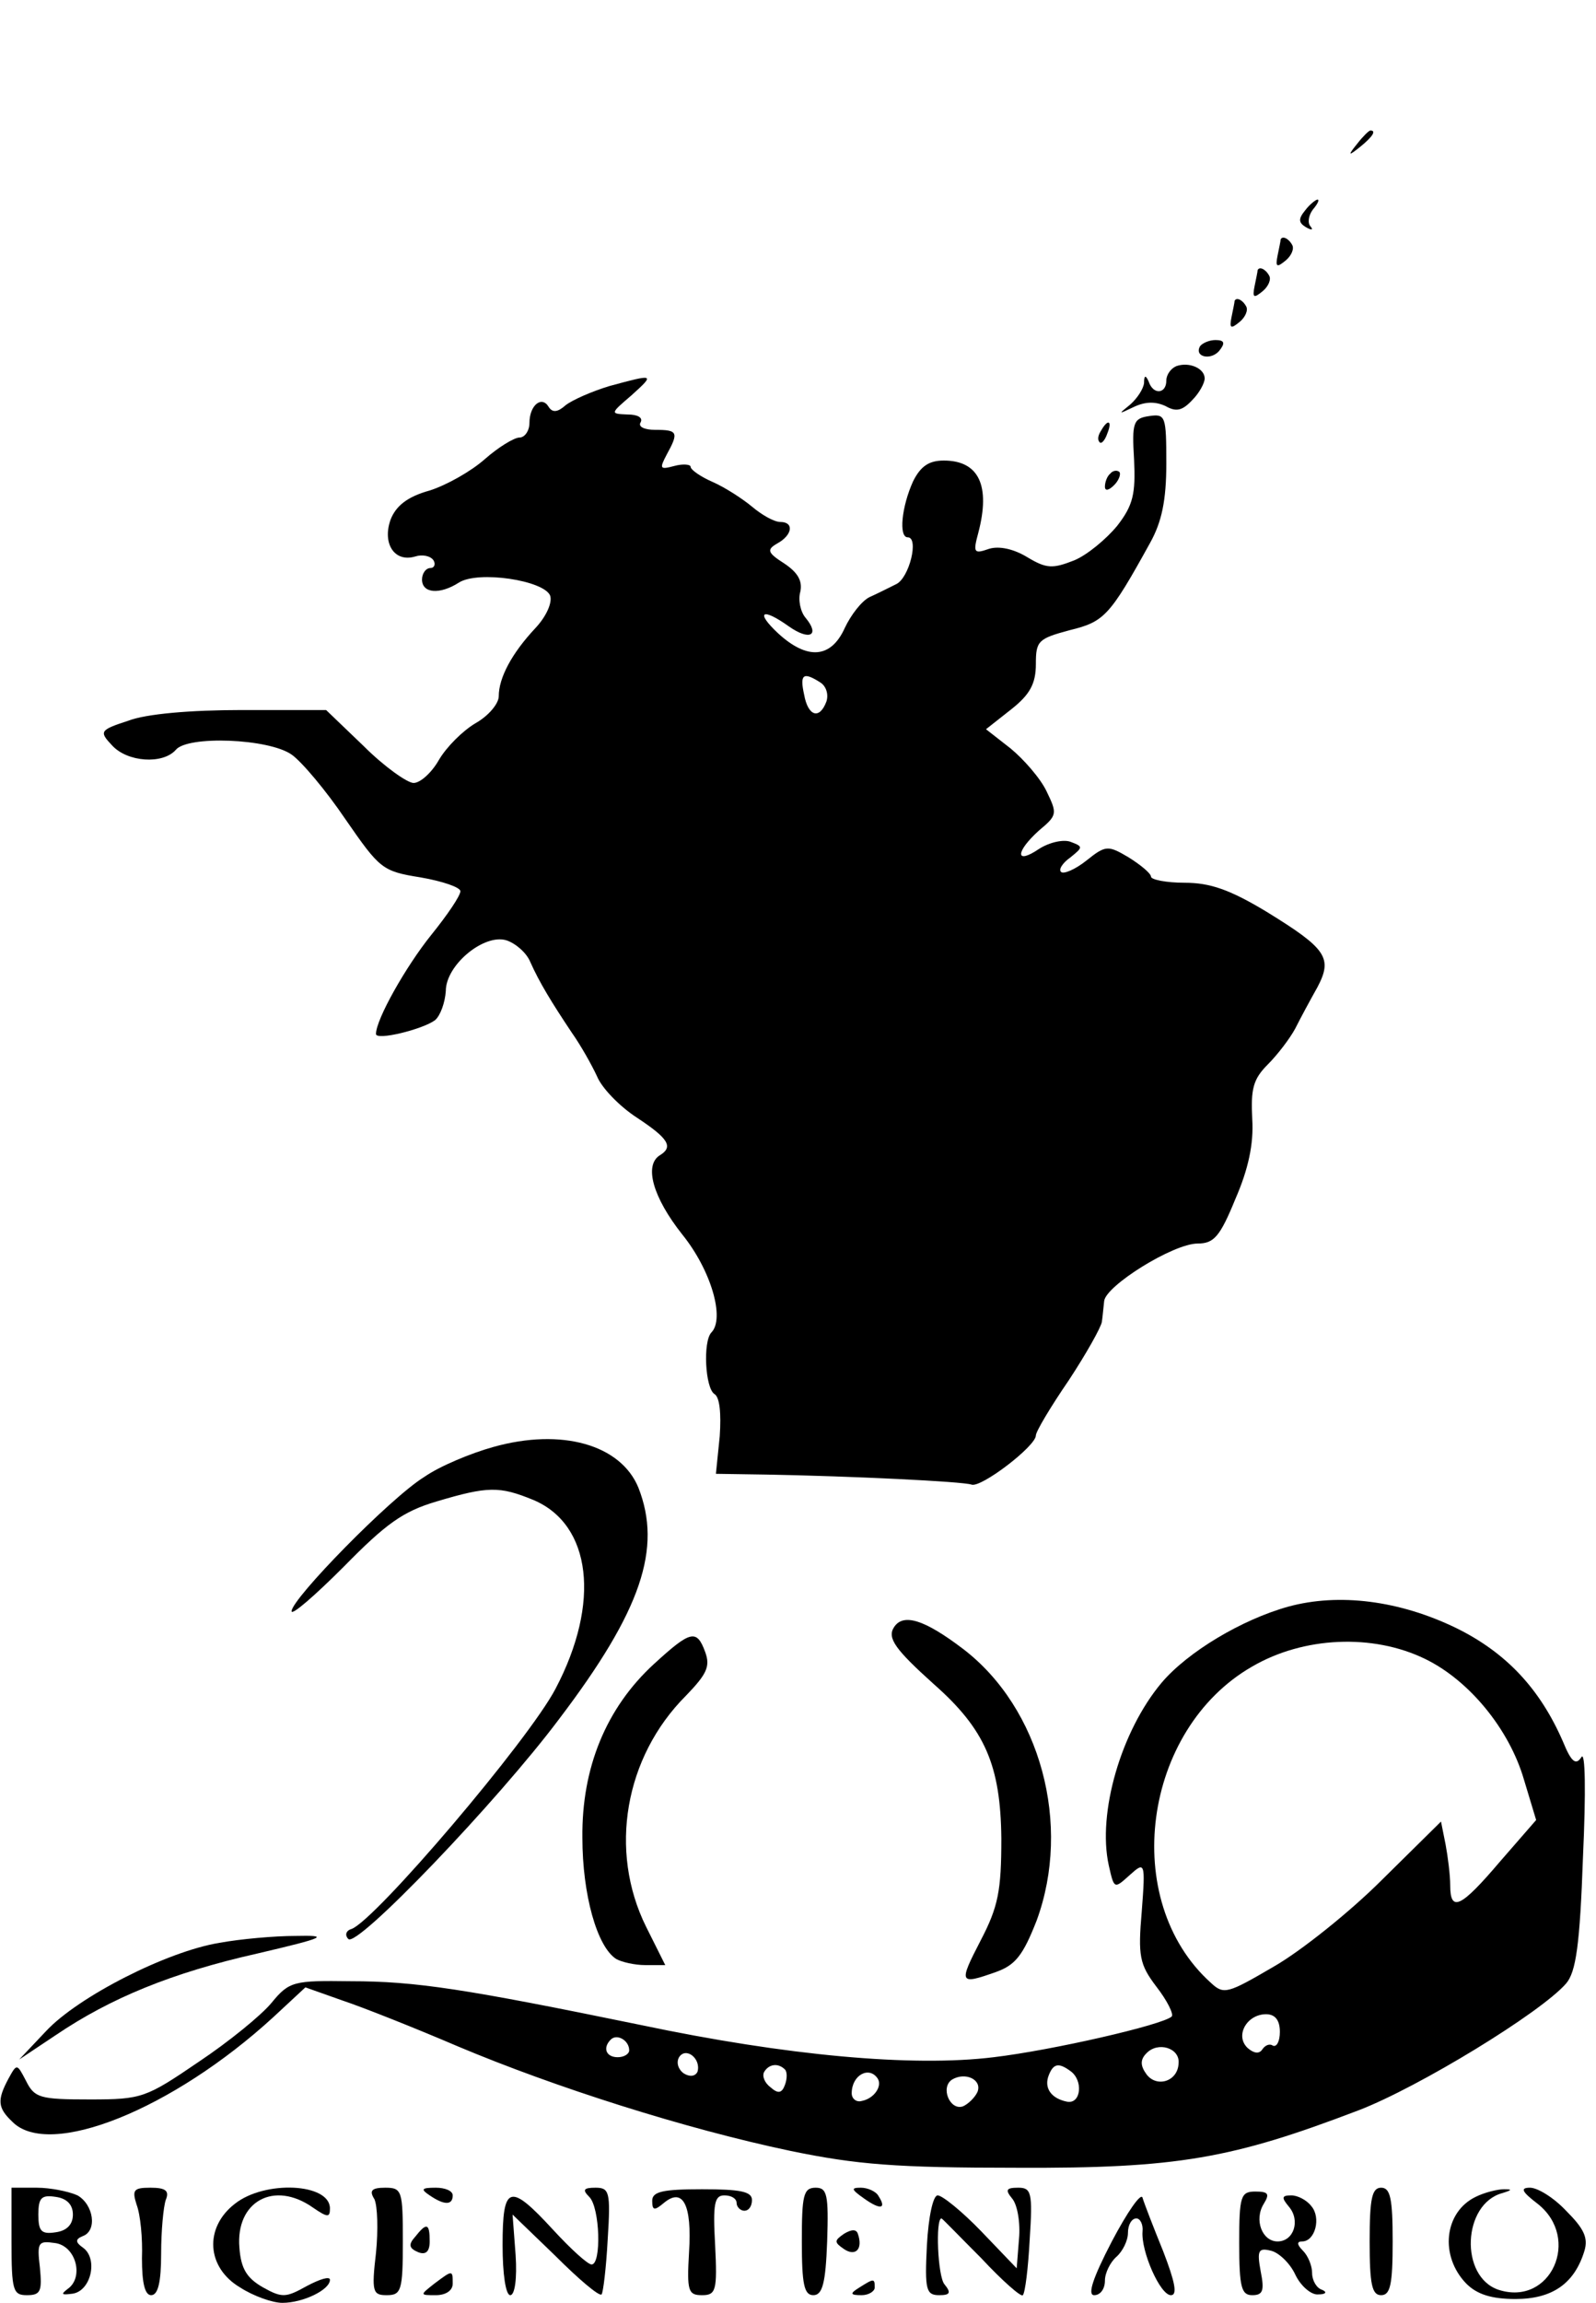 <?xml version="1.0" standalone="no"?>
<!DOCTYPE svg PUBLIC "-//W3C//DTD SVG 20010904//EN"
 "http://www.w3.org/TR/2001/REC-SVG-20010904/DTD/svg10.dtd">
<svg version="1.0" xmlns="http://www.w3.org/2000/svg"
 width="208pt" height="300pt" viewBox="0 0 208 300"
 preserveAspectRatio="xMidYMid meet">

<g transform="translate(0,300) scale(0.1,-0.1)"
fill="#000000" stroke="none">
<path d="M1769 2813 c-13 -16 -12 -17 4 -4 16 13 21 21 13 21 -2 0 -10 -8 -17
-17z"/>
<path d="M1701 2726 c-9 -11 -9 -16 1 -22 7 -4 10 -4 6 1 -4 4 -3 14 3 22 6 7
9 13 6 13 -2 0 -10 -6 -16 -14z"/>
<path d="M1669 2688 c0 -2 -2 -11 -4 -21 -3 -15 -1 -16 11 -6 7 6 11 15 8 20
-5 9 -13 12 -15 7z"/>
<path d="M1639 2648 c0 -2 -2 -11 -4 -21 -3 -15 -1 -16 11 -6 7 6 11 15 8 20
-5 9 -13 12 -15 7z"/>
<path d="M1609 2608 c0 -2 -2 -11 -4 -21 -3 -15 -1 -16 11 -6 7 6 11 15 8 20
-5 9 -13 12 -15 7z"/>
<path d="M1564 2549 c-8 -14 14 -19 25 -6 8 10 7 14 -5 14 -8 0 -17 -4 -20 -8z"/>
<path d="M1533 2523 c-7 -3 -13 -11 -13 -19 0 -17 -17 -19 -23 -1 -4 9 -6 8
-6 -2 -1 -8 -9 -20 -18 -28 -16 -13 -16 -13 5 -3 15 7 28 7 41 1 14 -8 22 -6
35 8 9 9 16 22 16 28 0 13 -20 22 -37 16z"/>
<path d="M794 2497 c-23 -7 -48 -18 -57 -25 -10 -9 -17 -10 -22 -2 -9 15 -25
2 -25 -21 0 -10 -6 -19 -13 -19 -7 0 -28 -13 -45 -28 -18 -16 -50 -34 -72 -41
-29 -8 -44 -20 -51 -38 -11 -31 5 -56 32 -48 9 3 20 1 24 -5 3 -5 1 -10 -4
-10 -6 0 -11 -7 -11 -15 0 -18 23 -20 48 -4 25 16 111 3 119 -17 3 -9 -5 -27
-19 -42 -31 -33 -48 -65 -48 -89 0 -10 -14 -26 -30 -35 -17 -10 -38 -31 -48
-48 -9 -16 -24 -30 -33 -30 -8 0 -38 21 -65 48 l-49 47 -110 0 c-67 0 -125 -5
-148 -14 -37 -12 -38 -14 -21 -32 20 -22 66 -25 83 -6 15 19 121 15 151 -6 13
-9 45 -47 70 -84 45 -65 48 -68 98 -76 29 -5 52 -13 52 -18 0 -6 -17 -31 -38
-57 -33 -41 -72 -110 -72 -129 0 -9 61 6 77 18 7 6 13 23 14 38 0 34 50 75 79
66 12 -4 26 -16 31 -28 12 -27 28 -53 54 -92 12 -17 26 -42 33 -57 6 -15 29
-39 52 -54 41 -27 48 -38 30 -49 -21 -13 -9 -55 29 -103 38 -47 56 -110 38
-128 -11 -12 -8 -72 4 -80 7 -4 9 -25 7 -55 l-5 -49 66 -1 c111 -2 255 -9 267
-13 12 -5 84 50 84 64 0 5 19 37 43 72 23 35 42 69 43 76 1 6 2 19 3 27 2 20
90 75 122 75 21 0 29 9 49 58 17 39 24 72 22 104 -2 39 1 52 20 71 13 13 29
34 36 47 7 14 20 38 29 54 20 38 12 50 -66 98 -48 29 -74 38 -107 38 -24 0
-44 4 -44 8 0 4 -13 15 -29 25 -27 16 -30 16 -55 -4 -15 -12 -30 -18 -33 -15
-4 3 2 12 12 19 16 13 17 14 1 20 -9 4 -28 0 -42 -9 -31 -21 -31 -4 0 24 24
20 24 22 10 51 -8 17 -30 42 -47 56 l-32 25 33 26 c24 19 32 33 32 59 0 30 3
33 44 44 45 11 52 18 105 114 15 27 21 55 21 103 0 62 -1 65 -22 62 -21 -3
-23 -8 -20 -57 2 -44 -1 -59 -22 -86 -14 -17 -39 -38 -56 -45 -28 -11 -36 -11
-61 4 -18 11 -37 15 -50 11 -20 -7 -21 -5 -14 21 16 61 1 94 -45 94 -19 0 -30
-7 -40 -27 -15 -33 -19 -73 -7 -73 15 0 2 -53 -15 -61 -10 -5 -26 -13 -35 -17
-10 -5 -24 -23 -32 -40 -18 -40 -49 -42 -87 -7 -30 28 -21 34 14 9 27 -19 41
-12 22 11 -7 8 -10 24 -7 34 3 14 -3 25 -21 37 -22 14 -23 18 -9 26 20 11 22
28 4 28 -8 0 -24 9 -37 20 -12 10 -35 25 -51 32 -16 7 -29 16 -29 20 0 3 -10
4 -21 1 -19 -5 -20 -4 -10 15 16 29 14 32 -15 32 -14 0 -23 4 -19 10 3 6 -4
10 -17 10 -23 1 -23 1 5 25 31 28 30 28 -29 12z m275 -386 c8 -5 11 -16 8 -25
-9 -24 -24 -19 -29 9 -6 27 -1 30 21 16z"/>
<path d="M1435 2439 c-4 -6 -5 -12 -2 -15 2 -3 7 2 10 11 7 17 1 20 -8 4z"/>
<path d="M1447 2383 c-4 -3 -7 -11 -7 -17 0 -6 5 -5 12 2 6 6 9 14 7 17 -3 3
-9 2 -12 -2z"/>
<path d="M643 1115 c-29 -8 -70 -25 -90 -39 -44 -27 -173 -159 -173 -175 0 -6
30 20 68 58 55 56 77 72 121 85 67 20 82 20 126 2 76 -32 88 -134 29 -246 -35
-67 -235 -302 -266 -313 -7 -2 -9 -8 -4 -13 11 -12 195 180 275 287 107 141
134 222 103 301 -23 56 -100 78 -189 53z"/>
<path d="M1679 907 c-61 -17 -131 -59 -165 -99 -53 -63 -84 -170 -69 -238 7
-31 7 -31 27 -13 20 18 21 18 16 -47 -5 -58 -3 -69 19 -98 14 -18 23 -36 20
-39 -12 -11 -156 -44 -232 -53 -106 -13 -270 2 -460 42 -229 47 -293 57 -378
57 -74 1 -80 0 -103 -28 -13 -16 -56 -51 -95 -77 -69 -47 -74 -49 -142 -49
-65 0 -72 2 -83 24 -12 23 -12 23 -23 3 -15 -28 -14 -38 5 -56 48 -49 209 16
340 136 l42 39 48 -17 c27 -9 95 -36 151 -60 126 -53 295 -107 433 -136 87
-18 138 -22 295 -22 210 -1 281 12 446 75 78 30 237 127 270 165 13 15 18 51
22 164 4 87 3 139 -2 131 -7 -11 -13 -7 -24 20 -30 69 -74 116 -139 148 -74
36 -153 46 -219 28z m178 -68 c58 -28 110 -92 129 -157 l16 -53 -47 -54 c-51
-60 -65 -67 -65 -31 0 13 -3 37 -6 53 l-6 30 -77 -76 c-42 -42 -106 -93 -141
-113 -60 -35 -65 -37 -82 -21 -119 107 -89 330 54 412 67 39 157 43 225 10z
m-189 -486 c0 -12 -4 -20 -9 -18 -4 3 -10 1 -14 -5 -4 -6 -11 -5 -19 2 -17 16
-1 44 24 44 12 0 18 -8 18 -23z m-848 -24 c0 -5 -7 -9 -15 -9 -15 0 -20 12 -9
23 8 8 24 -1 24 -14z m716 -17 c-1 -24 -29 -32 -42 -14 -8 11 -8 19 0 27 15
16 44 7 42 -13z m-627 -11 c-3 -6 -10 -7 -18 -2 -7 5 -10 14 -6 21 9 14 29 -2
24 -19z m114 3 c3 -3 3 -12 0 -20 -4 -11 -9 -12 -19 -3 -8 6 -11 15 -8 20 6
10 18 12 27 3z m372 -2 c17 -12 14 -43 -4 -40 -21 4 -31 18 -24 35 6 15 13 16
28 5z m-251 -10 c6 -10 -5 -26 -21 -29 -7 -2 -13 3 -13 10 0 24 23 36 34 19z
m130 -17 c-3 -7 -12 -16 -19 -19 -17 -6 -30 25 -14 35 17 10 39 0 33 -16z"/>
<path d="M1165 880 c-9 -14 2 -29 52 -74 67 -59 87 -106 88 -201 0 -68 -4 -89
-27 -133 -29 -56 -28 -58 20 -41 25 9 35 21 53 67 46 125 5 277 -96 354 -50
38 -78 47 -90 28z"/>
<path d="M852 832 c-62 -57 -94 -135 -93 -226 0 -74 19 -142 44 -158 7 -4 24
-8 38 -8 l26 0 -25 50 c-49 99 -28 221 52 301 27 28 32 38 25 57 -11 30 -19
28 -67 -16z"/>
<path d="M286 469 c-68 -11 -184 -70 -226 -115 l-35 -37 48 32 c71 48 151 81
262 106 90 21 95 24 50 23 -27 0 -72 -4 -99 -9z"/>
<path d="M15 80 c0 -64 2 -70 20 -70 18 0 20 5 17 36 -4 33 -2 35 19 32 28 -3
39 -45 17 -60 -9 -7 -8 -8 7 -6 24 4 33 46 13 60 -10 7 -10 11 0 15 19 7 14
41 -7 53 -11 5 -35 10 -53 10 l-33 0 0 -70z m80 35 c0 -13 -8 -21 -22 -23 -19
-3 -23 1 -23 23 0 22 4 26 23 23 14 -2 22 -10 22 -23z"/>
<path d="M178 128 c5 -13 8 -44 7 -70 0 -33 4 -48 12 -48 9 0 13 17 13 54 0
30 3 61 6 70 5 12 0 16 -20 16 -22 0 -24 -3 -18 -22z"/>
<path d="M306 129 c-40 -31 -37 -83 7 -109 17 -11 42 -20 55 -20 27 0 62 17
62 30 0 5 -13 1 -30 -8 -27 -15 -32 -16 -57 -2 -21 12 -29 24 -31 52 -5 60 45
88 96 52 19 -13 22 -13 22 -1 0 33 -85 37 -124 6z"/>
<path d="M488 135 c4 -9 5 -40 2 -70 -6 -51 -4 -55 14 -55 19 0 21 6 21 70 0
66 -1 70 -23 70 -18 0 -21 -4 -14 -15z"/>
<path d="M560 140 c19 -13 30 -13 30 0 0 6 -10 10 -22 10 -19 0 -20 -2 -8 -10z"/>
<path d="M768 138 c14 -14 16 -88 3 -88 -5 0 -27 20 -50 45 -57 62 -66 59 -66
-20 0 -37 4 -65 10 -65 6 0 9 22 7 52 l-4 53 56 -54 c30 -30 57 -53 60 -50 2
2 6 34 8 72 4 62 2 67 -16 67 -16 0 -17 -3 -8 -12z"/>
<path d="M850 133 c0 -13 3 -13 15 -3 25 21 37 -2 33 -64 -3 -51 -1 -56 17
-56 18 0 20 6 17 65 -3 54 -1 65 12 65 9 0 16 -4 16 -10 0 -5 5 -10 10 -10 6
0 10 6 10 14 0 11 -15 14 -65 14 -51 0 -65 -3 -65 -15z"/>
<path d="M1045 80 c0 -56 3 -70 15 -70 12 0 16 16 18 70 2 61 0 70 -15 70 -16
0 -18 -10 -18 -70z"/>
<path d="M1126 136 c21 -15 30 -14 19 3 -3 6 -14 11 -23 11 -13 0 -13 -2 4
-14z"/>
<path d="M1319 136 c7 -8 11 -32 9 -53 l-3 -38 -46 48 c-25 26 -51 47 -57 47
-6 0 -12 -28 -14 -65 -3 -58 -1 -65 16 -65 14 0 16 3 7 14 -9 10 -12 86 -4 86
1 0 24 -24 52 -52 27 -29 52 -51 54 -48 3 3 7 35 9 73 4 61 2 67 -15 67 -16 0
-17 -3 -8 -14z"/>
<path d="M1449 80 c-25 -48 -32 -70 -23 -70 8 0 14 8 14 19 0 10 7 24 15 31 8
7 15 21 15 31 0 11 5 19 11 19 5 0 9 -8 8 -17 -2 -26 23 -83 37 -83 9 0 5 18
-10 57 -13 32 -25 63 -27 70 -2 7 -20 -19 -40 -57z"/>
<path d="M1615 78 c0 -58 3 -68 17 -68 14 0 16 6 11 31 -5 27 -3 31 13 27 10
-2 25 -16 32 -31 7 -15 21 -27 30 -26 10 0 12 3 5 6 -7 2 -13 12 -13 22 0 9
-5 22 -12 29 -8 8 -8 12 -1 12 17 0 25 31 12 46 -6 8 -18 14 -26 14 -13 0 -13
-3 -3 -15 15 -18 6 -45 -15 -45 -20 0 -31 28 -18 49 8 13 6 16 -11 16 -19 0
-21 -6 -21 -67z"/>
<path d="M1785 80 c0 -56 3 -70 15 -70 12 0 15 14 15 70 0 56 -3 70 -15 70
-12 0 -15 -14 -15 -70z"/>
<path d="M1923 138 c-41 -20 -47 -77 -12 -113 14 -14 33 -20 64 -20 48 0 77
20 90 63 5 17 -1 29 -24 52 -16 17 -37 30 -47 30 -13 0 -11 -5 10 -21 57 -45
17 -134 -51 -112 -51 17 -47 112 5 126 13 4 13 5 2 5 -8 0 -25 -4 -37 -10z"/>
<path d="M541 86 c-9 -10 -8 -15 4 -20 10 -4 15 1 15 14 0 24 -4 25 -19 6z"/>
<path d="M1100 90 c-13 -9 -13 -11 0 -20 15 -10 25 0 18 20 -2 6 -8 6 -18 0z"/>
<path d="M566 25 c-19 -15 -19 -15 2 -15 13 0 22 6 22 15 0 18 0 18 -24 0z"/>
<path d="M1120 20 c-13 -8 -12 -10 3 -10 9 0 17 5 17 10 0 12 -1 12 -20 0z"/>
</g>
</svg>

